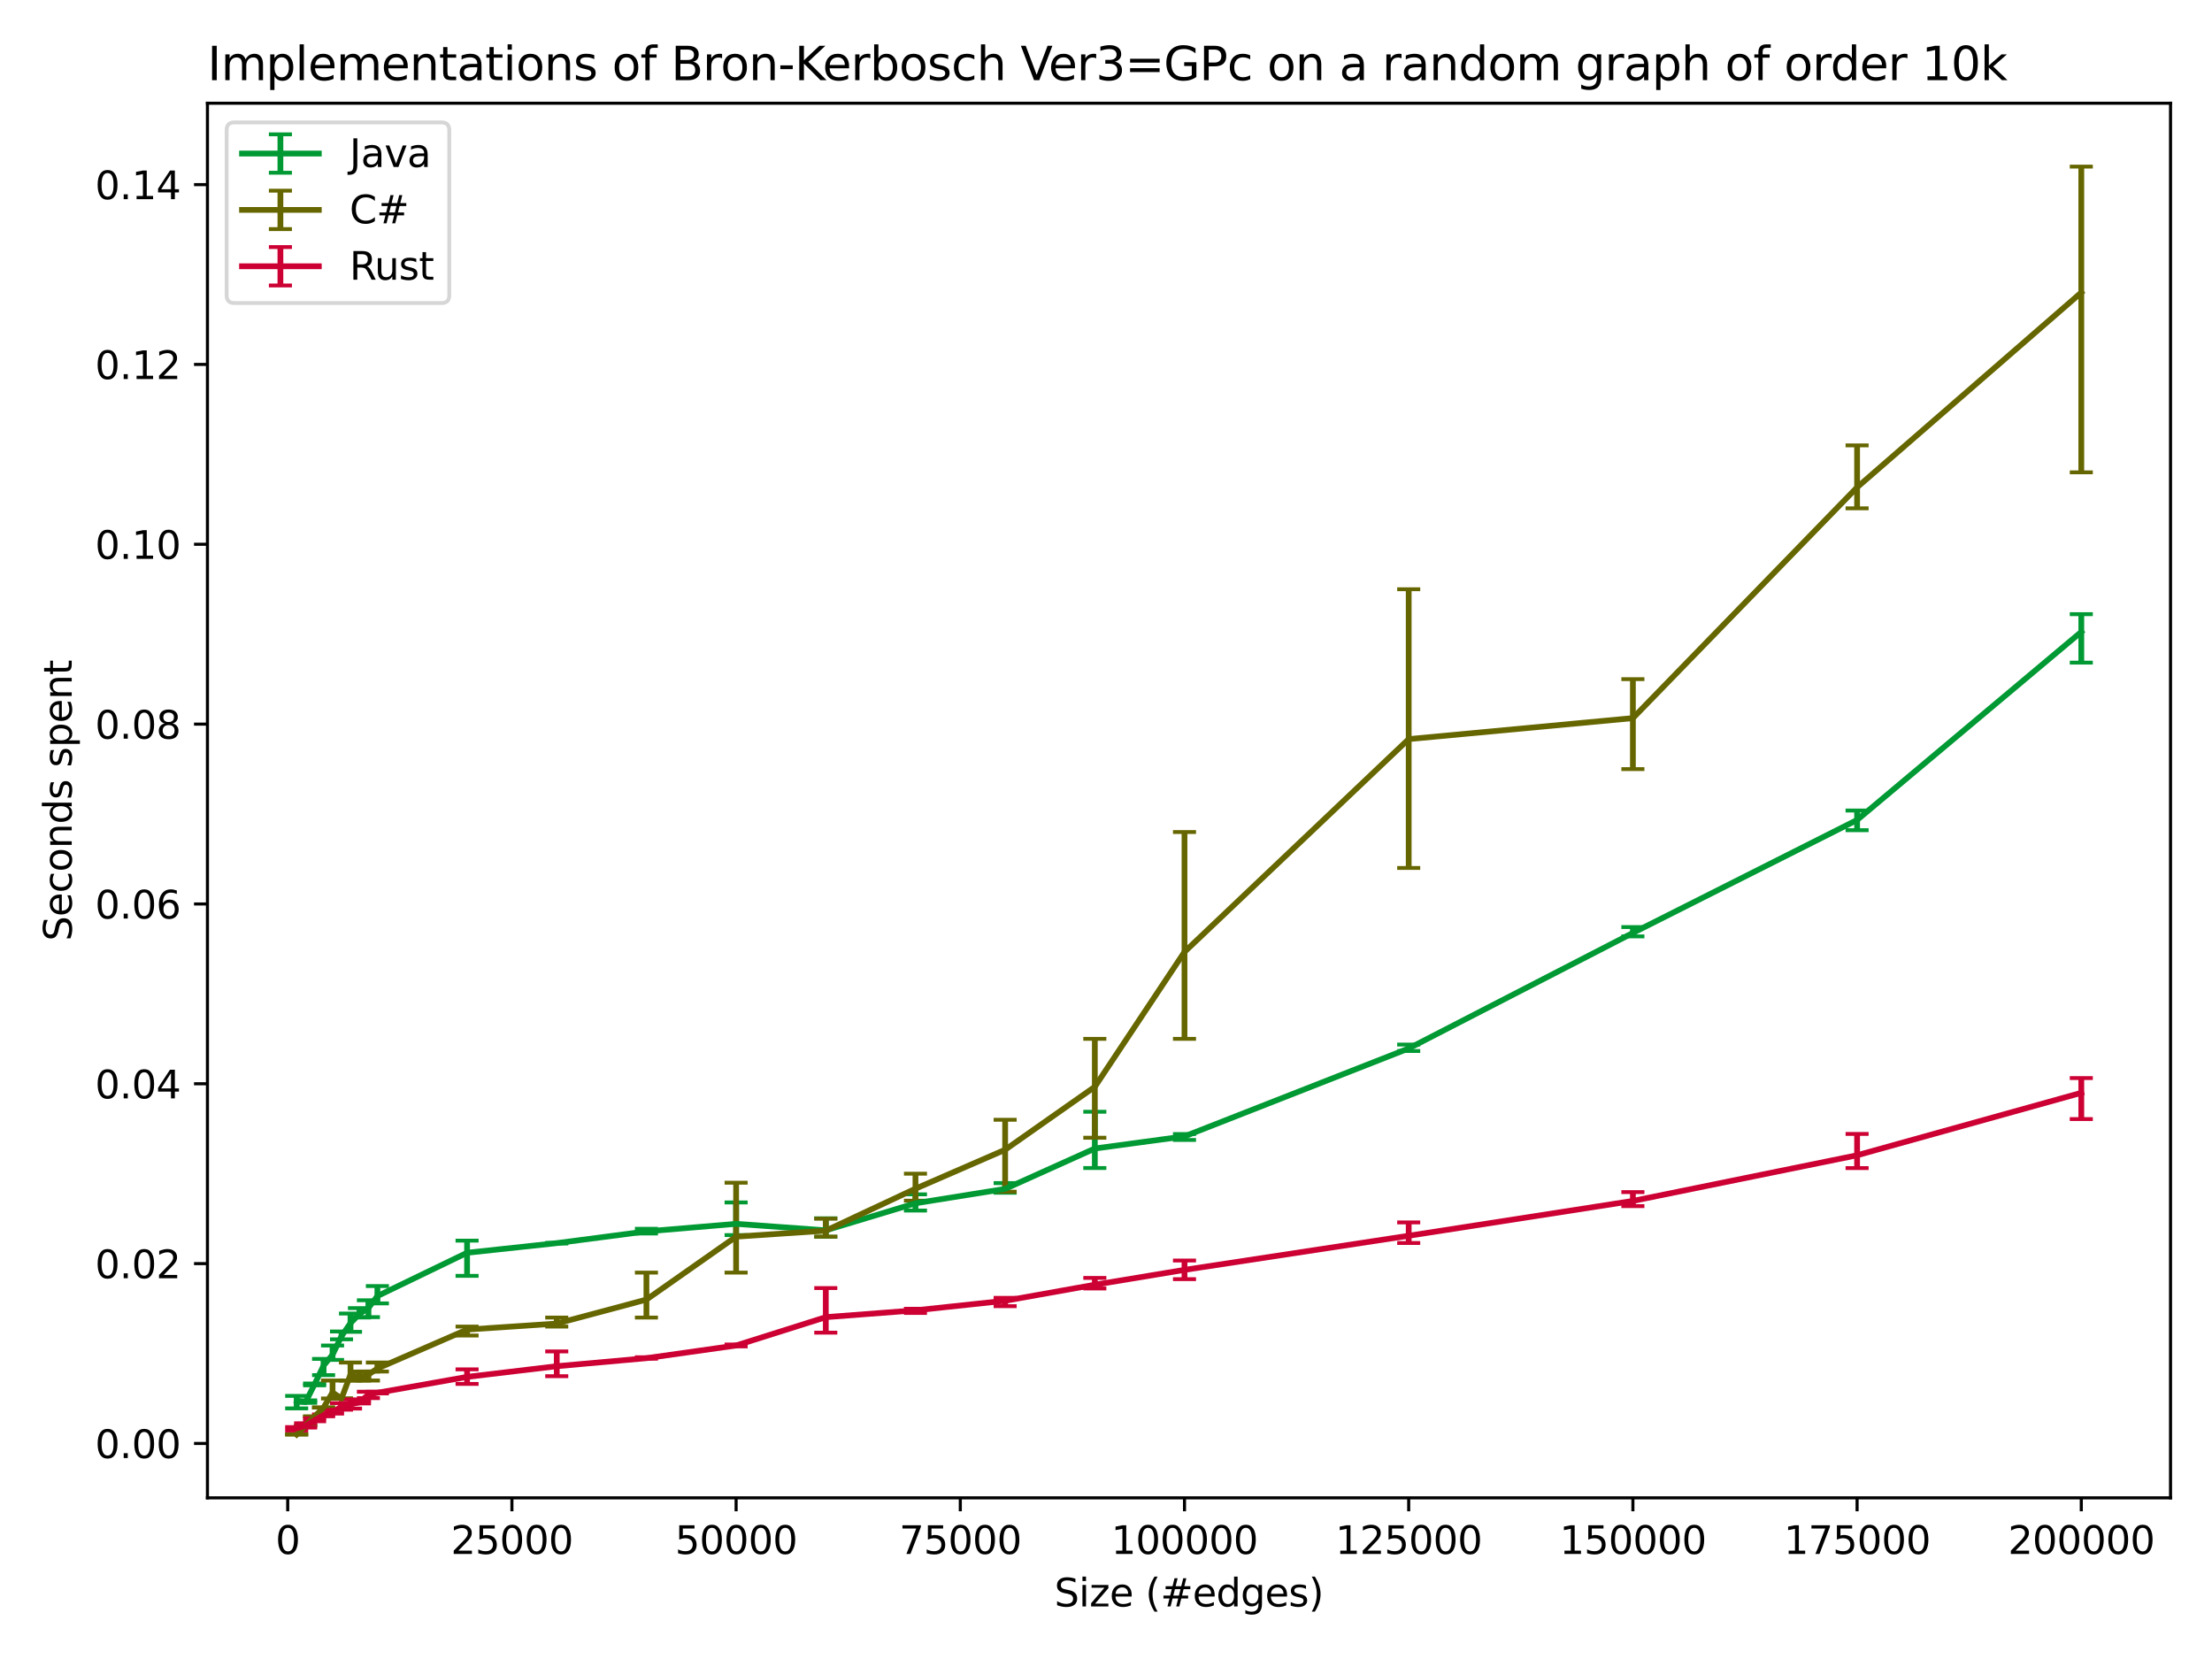 <?xml version="1.0" encoding="utf-8" standalone="no"?>
<!DOCTYPE svg PUBLIC "-//W3C//DTD SVG 1.1//EN"
  "http://www.w3.org/Graphics/SVG/1.1/DTD/svg11.dtd">
<svg xmlns:xlink="http://www.w3.org/1999/xlink" width="576pt" height="432pt" viewBox="0 0 576 432" xmlns="http://www.w3.org/2000/svg" version="1.1">
 <defs>
  <style type="text/css">*{stroke-linejoin: round; stroke-linecap: butt}</style>
 </defs>
 <g id="figure_1">
  <g id="patch_1">
   <path d="M 0 432 
L 576 432 
L 576 0 
L 0 0 
z
" style="fill: #ffffff"/>
  </g>
  <g id="axes_1">
   <g id="patch_2">
    <path d="M 54.02 390.04 
L 565.2 390.04 
L 565.2 26.88 
L 54.02 26.88 
z
" style="fill: #ffffff"/>
   </g>
   <g id="matplotlib.axis_1">
    <g id="xtick_1">
     <g id="line2d_1">
      <defs>
       <path id="m7b0cb8db85" d="M 0 0 
L 0 3.5 
" style="stroke: #000000; stroke-width: 0.8"/>
      </defs>
      <g>
       <use xlink:href="#m7b0cb8db85" x="74.92" y="390.04" style="stroke: #000000; stroke-width: 0.8"/>
      </g>
     </g>
     <g id="text_1">
      <!-- 0 -->
      <g transform="translate(71.739 404.638)scale(0.1 -0.1)">
       <defs>
        <path id="DejaVuSans-30" d="M 2034 4250 
Q 1547 4250 1301 3770 
Q 1056 3291 1056 2328 
Q 1056 1369 1301 889 
Q 1547 409 2034 409 
Q 2525 409 2770 889 
Q 3016 1369 3016 2328 
Q 3016 3291 2770 3770 
Q 2525 4250 2034 4250 
z
M 2034 4750 
Q 2819 4750 3233 4129 
Q 3647 3509 3647 2328 
Q 3647 1150 3233 529 
Q 2819 -91 2034 -91 
Q 1250 -91 836 529 
Q 422 1150 422 2328 
Q 422 3509 836 4129 
Q 1250 4750 2034 4750 
z
" transform="scale(0.016)"/>
       </defs>
       <use xlink:href="#DejaVuSans-30"/>
      </g>
     </g>
    </g>
    <g id="xtick_2">
     <g id="line2d_2">
      <g>
       <use xlink:href="#m7b0cb8db85" x="133.301" y="390.04" style="stroke: #000000; stroke-width: 0.8"/>
      </g>
     </g>
     <g id="text_2">
      <!-- 25000 -->
      <g transform="translate(117.395 404.638)scale(0.1 -0.1)">
       <defs>
        <path id="DejaVuSans-32" d="M 1228 531 
L 3431 531 
L 3431 0 
L 469 0 
L 469 531 
Q 828 903 1448 1529 
Q 2069 2156 2228 2338 
Q 2531 2678 2651 2914 
Q 2772 3150 2772 3378 
Q 2772 3750 2511 3984 
Q 2250 4219 1831 4219 
Q 1534 4219 1204 4116 
Q 875 4013 500 3803 
L 500 4441 
Q 881 4594 1212 4672 
Q 1544 4750 1819 4750 
Q 2544 4750 2975 4387 
Q 3406 4025 3406 3419 
Q 3406 3131 3298 2873 
Q 3191 2616 2906 2266 
Q 2828 2175 2409 1742 
Q 1991 1309 1228 531 
z
" transform="scale(0.016)"/>
        <path id="DejaVuSans-35" d="M 691 4666 
L 3169 4666 
L 3169 4134 
L 1269 4134 
L 1269 2991 
Q 1406 3038 1543 3061 
Q 1681 3084 1819 3084 
Q 2600 3084 3056 2656 
Q 3513 2228 3513 1497 
Q 3513 744 3044 326 
Q 2575 -91 1722 -91 
Q 1428 -91 1123 -41 
Q 819 9 494 109 
L 494 744 
Q 775 591 1075 516 
Q 1375 441 1709 441 
Q 2250 441 2565 725 
Q 2881 1009 2881 1497 
Q 2881 1984 2565 2268 
Q 2250 2553 1709 2553 
Q 1456 2553 1204 2497 
Q 953 2441 691 2322 
L 691 4666 
z
" transform="scale(0.016)"/>
       </defs>
       <use xlink:href="#DejaVuSans-32"/>
       <use xlink:href="#DejaVuSans-35" x="63.623"/>
       <use xlink:href="#DejaVuSans-30" x="127.246"/>
       <use xlink:href="#DejaVuSans-30" x="190.869"/>
       <use xlink:href="#DejaVuSans-30" x="254.492"/>
      </g>
     </g>
    </g>
    <g id="xtick_3">
     <g id="line2d_3">
      <g>
       <use xlink:href="#m7b0cb8db85" x="191.681" y="390.04" style="stroke: #000000; stroke-width: 0.8"/>
      </g>
     </g>
     <g id="text_3">
      <!-- 50000 -->
      <g transform="translate(175.775 404.638)scale(0.1 -0.1)">
       <use xlink:href="#DejaVuSans-35"/>
       <use xlink:href="#DejaVuSans-30" x="63.623"/>
       <use xlink:href="#DejaVuSans-30" x="127.246"/>
       <use xlink:href="#DejaVuSans-30" x="190.869"/>
       <use xlink:href="#DejaVuSans-30" x="254.492"/>
      </g>
     </g>
    </g>
    <g id="xtick_4">
     <g id="line2d_4">
      <g>
       <use xlink:href="#m7b0cb8db85" x="250.062" y="390.04" style="stroke: #000000; stroke-width: 0.8"/>
      </g>
     </g>
     <g id="text_4">
      <!-- 75000 -->
      <g transform="translate(234.156 404.638)scale(0.1 -0.1)">
       <defs>
        <path id="DejaVuSans-37" d="M 525 4666 
L 3525 4666 
L 3525 4397 
L 1831 0 
L 1172 0 
L 2766 4134 
L 525 4134 
L 525 4666 
z
" transform="scale(0.016)"/>
       </defs>
       <use xlink:href="#DejaVuSans-37"/>
       <use xlink:href="#DejaVuSans-35" x="63.623"/>
       <use xlink:href="#DejaVuSans-30" x="127.246"/>
       <use xlink:href="#DejaVuSans-30" x="190.869"/>
       <use xlink:href="#DejaVuSans-30" x="254.492"/>
      </g>
     </g>
    </g>
    <g id="xtick_5">
     <g id="line2d_5">
      <g>
       <use xlink:href="#m7b0cb8db85" x="308.442" y="390.04" style="stroke: #000000; stroke-width: 0.8"/>
      </g>
     </g>
     <g id="text_5">
      <!-- 100000 -->
      <g transform="translate(289.355 404.638)scale(0.1 -0.1)">
       <defs>
        <path id="DejaVuSans-31" d="M 794 531 
L 1825 531 
L 1825 4091 
L 703 3866 
L 703 4441 
L 1819 4666 
L 2450 4666 
L 2450 531 
L 3481 531 
L 3481 0 
L 794 0 
L 794 531 
z
" transform="scale(0.016)"/>
       </defs>
       <use xlink:href="#DejaVuSans-31"/>
       <use xlink:href="#DejaVuSans-30" x="63.623"/>
       <use xlink:href="#DejaVuSans-30" x="127.246"/>
       <use xlink:href="#DejaVuSans-30" x="190.869"/>
       <use xlink:href="#DejaVuSans-30" x="254.492"/>
       <use xlink:href="#DejaVuSans-30" x="318.115"/>
      </g>
     </g>
    </g>
    <g id="xtick_6">
     <g id="line2d_6">
      <g>
       <use xlink:href="#m7b0cb8db85" x="366.823" y="390.04" style="stroke: #000000; stroke-width: 0.8"/>
      </g>
     </g>
     <g id="text_6">
      <!-- 125000 -->
      <g transform="translate(347.735 404.638)scale(0.1 -0.1)">
       <use xlink:href="#DejaVuSans-31"/>
       <use xlink:href="#DejaVuSans-32" x="63.623"/>
       <use xlink:href="#DejaVuSans-35" x="127.246"/>
       <use xlink:href="#DejaVuSans-30" x="190.869"/>
       <use xlink:href="#DejaVuSans-30" x="254.492"/>
       <use xlink:href="#DejaVuSans-30" x="318.115"/>
      </g>
     </g>
    </g>
    <g id="xtick_7">
     <g id="line2d_7">
      <g>
       <use xlink:href="#m7b0cb8db85" x="425.203" y="390.04" style="stroke: #000000; stroke-width: 0.8"/>
      </g>
     </g>
     <g id="text_7">
      <!-- 150000 -->
      <g transform="translate(406.116 404.638)scale(0.1 -0.1)">
       <use xlink:href="#DejaVuSans-31"/>
       <use xlink:href="#DejaVuSans-35" x="63.623"/>
       <use xlink:href="#DejaVuSans-30" x="127.246"/>
       <use xlink:href="#DejaVuSans-30" x="190.869"/>
       <use xlink:href="#DejaVuSans-30" x="254.492"/>
       <use xlink:href="#DejaVuSans-30" x="318.115"/>
      </g>
     </g>
    </g>
    <g id="xtick_8">
     <g id="line2d_8">
      <g>
       <use xlink:href="#m7b0cb8db85" x="483.584" y="390.04" style="stroke: #000000; stroke-width: 0.8"/>
      </g>
     </g>
     <g id="text_8">
      <!-- 175000 -->
      <g transform="translate(464.497 404.638)scale(0.1 -0.1)">
       <use xlink:href="#DejaVuSans-31"/>
       <use xlink:href="#DejaVuSans-37" x="63.623"/>
       <use xlink:href="#DejaVuSans-35" x="127.246"/>
       <use xlink:href="#DejaVuSans-30" x="190.869"/>
       <use xlink:href="#DejaVuSans-30" x="254.492"/>
       <use xlink:href="#DejaVuSans-30" x="318.115"/>
      </g>
     </g>
    </g>
    <g id="xtick_9">
     <g id="line2d_9">
      <g>
       <use xlink:href="#m7b0cb8db85" x="541.965" y="390.04" style="stroke: #000000; stroke-width: 0.8"/>
      </g>
     </g>
     <g id="text_9">
      <!-- 200000 -->
      <g transform="translate(522.877 404.638)scale(0.1 -0.1)">
       <use xlink:href="#DejaVuSans-32"/>
       <use xlink:href="#DejaVuSans-30" x="63.623"/>
       <use xlink:href="#DejaVuSans-30" x="127.246"/>
       <use xlink:href="#DejaVuSans-30" x="190.869"/>
       <use xlink:href="#DejaVuSans-30" x="254.492"/>
       <use xlink:href="#DejaVuSans-30" x="318.115"/>
      </g>
     </g>
    </g>
    <g id="text_10">
     <!-- Size (#edges) -->
     <g transform="translate(274.559 418.317)scale(0.1 -0.1)">
      <defs>
       <path id="DejaVuSans-53" d="M 3425 4513 
L 3425 3897 
Q 3066 4069 2747 4153 
Q 2428 4238 2131 4238 
Q 1616 4238 1336 4038 
Q 1056 3838 1056 3469 
Q 1056 3159 1242 3001 
Q 1428 2844 1947 2747 
L 2328 2669 
Q 3034 2534 3370 2195 
Q 3706 1856 3706 1288 
Q 3706 609 3251 259 
Q 2797 -91 1919 -91 
Q 1588 -91 1214 -16 
Q 841 59 441 206 
L 441 856 
Q 825 641 1194 531 
Q 1563 422 1919 422 
Q 2459 422 2753 634 
Q 3047 847 3047 1241 
Q 3047 1584 2836 1778 
Q 2625 1972 2144 2069 
L 1759 2144 
Q 1053 2284 737 2584 
Q 422 2884 422 3419 
Q 422 4038 858 4394 
Q 1294 4750 2059 4750 
Q 2388 4750 2728 4690 
Q 3069 4631 3425 4513 
z
" transform="scale(0.016)"/>
       <path id="DejaVuSans-69" d="M 603 3500 
L 1178 3500 
L 1178 0 
L 603 0 
L 603 3500 
z
M 603 4863 
L 1178 4863 
L 1178 4134 
L 603 4134 
L 603 4863 
z
" transform="scale(0.016)"/>
       <path id="DejaVuSans-7a" d="M 353 3500 
L 3084 3500 
L 3084 2975 
L 922 459 
L 3084 459 
L 3084 0 
L 275 0 
L 275 525 
L 2438 3041 
L 353 3041 
L 353 3500 
z
" transform="scale(0.016)"/>
       <path id="DejaVuSans-65" d="M 3597 1894 
L 3597 1613 
L 953 1613 
Q 991 1019 1311 708 
Q 1631 397 2203 397 
Q 2534 397 2845 478 
Q 3156 559 3463 722 
L 3463 178 
Q 3153 47 2828 -22 
Q 2503 -91 2169 -91 
Q 1331 -91 842 396 
Q 353 884 353 1716 
Q 353 2575 817 3079 
Q 1281 3584 2069 3584 
Q 2775 3584 3186 3129 
Q 3597 2675 3597 1894 
z
M 3022 2063 
Q 3016 2534 2758 2815 
Q 2500 3097 2075 3097 
Q 1594 3097 1305 2825 
Q 1016 2553 972 2059 
L 3022 2063 
z
" transform="scale(0.016)"/>
       <path id="DejaVuSans-20" transform="scale(0.016)"/>
       <path id="DejaVuSans-28" d="M 1984 4856 
Q 1566 4138 1362 3434 
Q 1159 2731 1159 2009 
Q 1159 1288 1364 580 
Q 1569 -128 1984 -844 
L 1484 -844 
Q 1016 -109 783 600 
Q 550 1309 550 2009 
Q 550 2706 781 3412 
Q 1013 4119 1484 4856 
L 1984 4856 
z
" transform="scale(0.016)"/>
       <path id="DejaVuSans-23" d="M 3272 2816 
L 2363 2816 
L 2100 1772 
L 3016 1772 
L 3272 2816 
z
M 2803 4594 
L 2478 3297 
L 3391 3297 
L 3719 4594 
L 4219 4594 
L 3897 3297 
L 4872 3297 
L 4872 2816 
L 3775 2816 
L 3519 1772 
L 4513 1772 
L 4513 1294 
L 3397 1294 
L 3072 0 
L 2572 0 
L 2894 1294 
L 1978 1294 
L 1656 0 
L 1153 0 
L 1478 1294 
L 494 1294 
L 494 1772 
L 1594 1772 
L 1856 2816 
L 850 2816 
L 850 3297 
L 1978 3297 
L 2297 4594 
L 2803 4594 
z
" transform="scale(0.016)"/>
       <path id="DejaVuSans-64" d="M 2906 2969 
L 2906 4863 
L 3481 4863 
L 3481 0 
L 2906 0 
L 2906 525 
Q 2725 213 2448 61 
Q 2172 -91 1784 -91 
Q 1150 -91 751 415 
Q 353 922 353 1747 
Q 353 2572 751 3078 
Q 1150 3584 1784 3584 
Q 2172 3584 2448 3432 
Q 2725 3281 2906 2969 
z
M 947 1747 
Q 947 1113 1208 752 
Q 1469 391 1925 391 
Q 2381 391 2643 752 
Q 2906 1113 2906 1747 
Q 2906 2381 2643 2742 
Q 2381 3103 1925 3103 
Q 1469 3103 1208 2742 
Q 947 2381 947 1747 
z
" transform="scale(0.016)"/>
       <path id="DejaVuSans-67" d="M 2906 1791 
Q 2906 2416 2648 2759 
Q 2391 3103 1925 3103 
Q 1463 3103 1205 2759 
Q 947 2416 947 1791 
Q 947 1169 1205 825 
Q 1463 481 1925 481 
Q 2391 481 2648 825 
Q 2906 1169 2906 1791 
z
M 3481 434 
Q 3481 -459 3084 -895 
Q 2688 -1331 1869 -1331 
Q 1566 -1331 1297 -1286 
Q 1028 -1241 775 -1147 
L 775 -588 
Q 1028 -725 1275 -790 
Q 1522 -856 1778 -856 
Q 2344 -856 2625 -561 
Q 2906 -266 2906 331 
L 2906 616 
Q 2728 306 2450 153 
Q 2172 0 1784 0 
Q 1141 0 747 490 
Q 353 981 353 1791 
Q 353 2603 747 3093 
Q 1141 3584 1784 3584 
Q 2172 3584 2450 3431 
Q 2728 3278 2906 2969 
L 2906 3500 
L 3481 3500 
L 3481 434 
z
" transform="scale(0.016)"/>
       <path id="DejaVuSans-73" d="M 2834 3397 
L 2834 2853 
Q 2591 2978 2328 3040 
Q 2066 3103 1784 3103 
Q 1356 3103 1142 2972 
Q 928 2841 928 2578 
Q 928 2378 1081 2264 
Q 1234 2150 1697 2047 
L 1894 2003 
Q 2506 1872 2764 1633 
Q 3022 1394 3022 966 
Q 3022 478 2636 193 
Q 2250 -91 1575 -91 
Q 1294 -91 989 -36 
Q 684 19 347 128 
L 347 722 
Q 666 556 975 473 
Q 1284 391 1588 391 
Q 1994 391 2212 530 
Q 2431 669 2431 922 
Q 2431 1156 2273 1281 
Q 2116 1406 1581 1522 
L 1381 1569 
Q 847 1681 609 1914 
Q 372 2147 372 2553 
Q 372 3047 722 3315 
Q 1072 3584 1716 3584 
Q 2034 3584 2315 3537 
Q 2597 3491 2834 3397 
z
" transform="scale(0.016)"/>
       <path id="DejaVuSans-29" d="M 513 4856 
L 1013 4856 
Q 1481 4119 1714 3412 
Q 1947 2706 1947 2009 
Q 1947 1309 1714 600 
Q 1481 -109 1013 -844 
L 513 -844 
Q 928 -128 1133 580 
Q 1338 1288 1338 2009 
Q 1338 2731 1133 3434 
Q 928 4138 513 4856 
z
" transform="scale(0.016)"/>
      </defs>
      <use xlink:href="#DejaVuSans-53"/>
      <use xlink:href="#DejaVuSans-69" x="63.477"/>
      <use xlink:href="#DejaVuSans-7a" x="91.26"/>
      <use xlink:href="#DejaVuSans-65" x="143.75"/>
      <use xlink:href="#DejaVuSans-20" x="205.273"/>
      <use xlink:href="#DejaVuSans-28" x="237.061"/>
      <use xlink:href="#DejaVuSans-23" x="276.074"/>
      <use xlink:href="#DejaVuSans-65" x="359.863"/>
      <use xlink:href="#DejaVuSans-64" x="421.387"/>
      <use xlink:href="#DejaVuSans-67" x="484.863"/>
      <use xlink:href="#DejaVuSans-65" x="548.34"/>
      <use xlink:href="#DejaVuSans-73" x="609.863"/>
      <use xlink:href="#DejaVuSans-29" x="661.963"/>
     </g>
    </g>
   </g>
   <g id="matplotlib.axis_2">
    <g id="ytick_1">
     <g id="line2d_10">
      <defs>
       <path id="m77d6f5bb89" d="M 0 0 
L -3.5 0 
" style="stroke: #000000; stroke-width: 0.8"/>
      </defs>
      <g>
       <use xlink:href="#m77d6f5bb89" x="54.02" y="375.874" style="stroke: #000000; stroke-width: 0.8"/>
      </g>
     </g>
     <g id="text_11">
      <!-- 0.00 -->
      <g transform="translate(24.754 379.673)scale(0.1 -0.1)">
       <defs>
        <path id="DejaVuSans-2e" d="M 684 794 
L 1344 794 
L 1344 0 
L 684 0 
L 684 794 
z
" transform="scale(0.016)"/>
       </defs>
       <use xlink:href="#DejaVuSans-30"/>
       <use xlink:href="#DejaVuSans-2e" x="63.623"/>
       <use xlink:href="#DejaVuSans-30" x="95.41"/>
       <use xlink:href="#DejaVuSans-30" x="159.033"/>
      </g>
     </g>
    </g>
    <g id="ytick_2">
     <g id="line2d_11">
      <g>
       <use xlink:href="#m77d6f5bb89" x="54.02" y="329.045" style="stroke: #000000; stroke-width: 0.8"/>
      </g>
     </g>
     <g id="text_12">
      <!-- 0.02 -->
      <g transform="translate(24.754 332.844)scale(0.1 -0.1)">
       <use xlink:href="#DejaVuSans-30"/>
       <use xlink:href="#DejaVuSans-2e" x="63.623"/>
       <use xlink:href="#DejaVuSans-30" x="95.41"/>
       <use xlink:href="#DejaVuSans-32" x="159.033"/>
      </g>
     </g>
    </g>
    <g id="ytick_3">
     <g id="line2d_12">
      <g>
       <use xlink:href="#m77d6f5bb89" x="54.02" y="282.216" style="stroke: #000000; stroke-width: 0.8"/>
      </g>
     </g>
     <g id="text_13">
      <!-- 0.04 -->
      <g transform="translate(24.754 286.015)scale(0.1 -0.1)">
       <defs>
        <path id="DejaVuSans-34" d="M 2419 4116 
L 825 1625 
L 2419 1625 
L 2419 4116 
z
M 2253 4666 
L 3047 4666 
L 3047 1625 
L 3713 1625 
L 3713 1100 
L 3047 1100 
L 3047 0 
L 2419 0 
L 2419 1100 
L 313 1100 
L 313 1709 
L 2253 4666 
z
" transform="scale(0.016)"/>
       </defs>
       <use xlink:href="#DejaVuSans-30"/>
       <use xlink:href="#DejaVuSans-2e" x="63.623"/>
       <use xlink:href="#DejaVuSans-30" x="95.41"/>
       <use xlink:href="#DejaVuSans-34" x="159.033"/>
      </g>
     </g>
    </g>
    <g id="ytick_4">
     <g id="line2d_13">
      <g>
       <use xlink:href="#m77d6f5bb89" x="54.02" y="235.387" style="stroke: #000000; stroke-width: 0.8"/>
      </g>
     </g>
     <g id="text_14">
      <!-- 0.06 -->
      <g transform="translate(24.754 239.186)scale(0.1 -0.1)">
       <defs>
        <path id="DejaVuSans-36" d="M 2113 2584 
Q 1688 2584 1439 2293 
Q 1191 2003 1191 1497 
Q 1191 994 1439 701 
Q 1688 409 2113 409 
Q 2538 409 2786 701 
Q 3034 994 3034 1497 
Q 3034 2003 2786 2293 
Q 2538 2584 2113 2584 
z
M 3366 4563 
L 3366 3988 
Q 3128 4100 2886 4159 
Q 2644 4219 2406 4219 
Q 1781 4219 1451 3797 
Q 1122 3375 1075 2522 
Q 1259 2794 1537 2939 
Q 1816 3084 2150 3084 
Q 2853 3084 3261 2657 
Q 3669 2231 3669 1497 
Q 3669 778 3244 343 
Q 2819 -91 2113 -91 
Q 1303 -91 875 529 
Q 447 1150 447 2328 
Q 447 3434 972 4092 
Q 1497 4750 2381 4750 
Q 2619 4750 2861 4703 
Q 3103 4656 3366 4563 
z
" transform="scale(0.016)"/>
       </defs>
       <use xlink:href="#DejaVuSans-30"/>
       <use xlink:href="#DejaVuSans-2e" x="63.623"/>
       <use xlink:href="#DejaVuSans-30" x="95.41"/>
       <use xlink:href="#DejaVuSans-36" x="159.033"/>
      </g>
     </g>
    </g>
    <g id="ytick_5">
     <g id="line2d_14">
      <g>
       <use xlink:href="#m77d6f5bb89" x="54.02" y="188.558" style="stroke: #000000; stroke-width: 0.8"/>
      </g>
     </g>
     <g id="text_15">
      <!-- 0.08 -->
      <g transform="translate(24.754 192.357)scale(0.1 -0.1)">
       <defs>
        <path id="DejaVuSans-38" d="M 2034 2216 
Q 1584 2216 1326 1975 
Q 1069 1734 1069 1313 
Q 1069 891 1326 650 
Q 1584 409 2034 409 
Q 2484 409 2743 651 
Q 3003 894 3003 1313 
Q 3003 1734 2745 1975 
Q 2488 2216 2034 2216 
z
M 1403 2484 
Q 997 2584 770 2862 
Q 544 3141 544 3541 
Q 544 4100 942 4425 
Q 1341 4750 2034 4750 
Q 2731 4750 3128 4425 
Q 3525 4100 3525 3541 
Q 3525 3141 3298 2862 
Q 3072 2584 2669 2484 
Q 3125 2378 3379 2068 
Q 3634 1759 3634 1313 
Q 3634 634 3220 271 
Q 2806 -91 2034 -91 
Q 1263 -91 848 271 
Q 434 634 434 1313 
Q 434 1759 690 2068 
Q 947 2378 1403 2484 
z
M 1172 3481 
Q 1172 3119 1398 2916 
Q 1625 2713 2034 2713 
Q 2441 2713 2670 2916 
Q 2900 3119 2900 3481 
Q 2900 3844 2670 4047 
Q 2441 4250 2034 4250 
Q 1625 4250 1398 4047 
Q 1172 3844 1172 3481 
z
" transform="scale(0.016)"/>
       </defs>
       <use xlink:href="#DejaVuSans-30"/>
       <use xlink:href="#DejaVuSans-2e" x="63.623"/>
       <use xlink:href="#DejaVuSans-30" x="95.41"/>
       <use xlink:href="#DejaVuSans-38" x="159.033"/>
      </g>
     </g>
    </g>
    <g id="ytick_6">
     <g id="line2d_15">
      <g>
       <use xlink:href="#m77d6f5bb89" x="54.02" y="141.728" style="stroke: #000000; stroke-width: 0.8"/>
      </g>
     </g>
     <g id="text_16">
      <!-- 0.10 -->
      <g transform="translate(24.754 145.528)scale(0.1 -0.1)">
       <use xlink:href="#DejaVuSans-30"/>
       <use xlink:href="#DejaVuSans-2e" x="63.623"/>
       <use xlink:href="#DejaVuSans-31" x="95.41"/>
       <use xlink:href="#DejaVuSans-30" x="159.033"/>
      </g>
     </g>
    </g>
    <g id="ytick_7">
     <g id="line2d_16">
      <g>
       <use xlink:href="#m77d6f5bb89" x="54.02" y="94.899" style="stroke: #000000; stroke-width: 0.8"/>
      </g>
     </g>
     <g id="text_17">
      <!-- 0.12 -->
      <g transform="translate(24.754 98.699)scale(0.1 -0.1)">
       <use xlink:href="#DejaVuSans-30"/>
       <use xlink:href="#DejaVuSans-2e" x="63.623"/>
       <use xlink:href="#DejaVuSans-31" x="95.41"/>
       <use xlink:href="#DejaVuSans-32" x="159.033"/>
      </g>
     </g>
    </g>
    <g id="ytick_8">
     <g id="line2d_17">
      <g>
       <use xlink:href="#m77d6f5bb89" x="54.02" y="48.07" style="stroke: #000000; stroke-width: 0.8"/>
      </g>
     </g>
     <g id="text_18">
      <!-- 0.14 -->
      <g transform="translate(24.754 51.869)scale(0.1 -0.1)">
       <use xlink:href="#DejaVuSans-30"/>
       <use xlink:href="#DejaVuSans-2e" x="63.623"/>
       <use xlink:href="#DejaVuSans-31" x="95.41"/>
       <use xlink:href="#DejaVuSans-34" x="159.033"/>
      </g>
     </g>
    </g>
    <g id="text_19">
     <!-- Seconds spent -->
     <g transform="translate(18.675 245.04)rotate(-90)scale(0.1 -0.1)">
      <defs>
       <path id="DejaVuSans-63" d="M 3122 3366 
L 3122 2828 
Q 2878 2963 2633 3030 
Q 2388 3097 2138 3097 
Q 1578 3097 1268 2742 
Q 959 2388 959 1747 
Q 959 1106 1268 751 
Q 1578 397 2138 397 
Q 2388 397 2633 464 
Q 2878 531 3122 666 
L 3122 134 
Q 2881 22 2623 -34 
Q 2366 -91 2075 -91 
Q 1284 -91 818 406 
Q 353 903 353 1747 
Q 353 2603 823 3093 
Q 1294 3584 2113 3584 
Q 2378 3584 2631 3529 
Q 2884 3475 3122 3366 
z
" transform="scale(0.016)"/>
       <path id="DejaVuSans-6f" d="M 1959 3097 
Q 1497 3097 1228 2736 
Q 959 2375 959 1747 
Q 959 1119 1226 758 
Q 1494 397 1959 397 
Q 2419 397 2687 759 
Q 2956 1122 2956 1747 
Q 2956 2369 2687 2733 
Q 2419 3097 1959 3097 
z
M 1959 3584 
Q 2709 3584 3137 3096 
Q 3566 2609 3566 1747 
Q 3566 888 3137 398 
Q 2709 -91 1959 -91 
Q 1206 -91 779 398 
Q 353 888 353 1747 
Q 353 2609 779 3096 
Q 1206 3584 1959 3584 
z
" transform="scale(0.016)"/>
       <path id="DejaVuSans-6e" d="M 3513 2113 
L 3513 0 
L 2938 0 
L 2938 2094 
Q 2938 2591 2744 2837 
Q 2550 3084 2163 3084 
Q 1697 3084 1428 2787 
Q 1159 2491 1159 1978 
L 1159 0 
L 581 0 
L 581 3500 
L 1159 3500 
L 1159 2956 
Q 1366 3272 1645 3428 
Q 1925 3584 2291 3584 
Q 2894 3584 3203 3211 
Q 3513 2838 3513 2113 
z
" transform="scale(0.016)"/>
       <path id="DejaVuSans-70" d="M 1159 525 
L 1159 -1331 
L 581 -1331 
L 581 3500 
L 1159 3500 
L 1159 2969 
Q 1341 3281 1617 3432 
Q 1894 3584 2278 3584 
Q 2916 3584 3314 3078 
Q 3713 2572 3713 1747 
Q 3713 922 3314 415 
Q 2916 -91 2278 -91 
Q 1894 -91 1617 61 
Q 1341 213 1159 525 
z
M 3116 1747 
Q 3116 2381 2855 2742 
Q 2594 3103 2138 3103 
Q 1681 3103 1420 2742 
Q 1159 2381 1159 1747 
Q 1159 1113 1420 752 
Q 1681 391 2138 391 
Q 2594 391 2855 752 
Q 3116 1113 3116 1747 
z
" transform="scale(0.016)"/>
       <path id="DejaVuSans-74" d="M 1172 4494 
L 1172 3500 
L 2356 3500 
L 2356 3053 
L 1172 3053 
L 1172 1153 
Q 1172 725 1289 603 
Q 1406 481 1766 481 
L 2356 481 
L 2356 0 
L 1766 0 
Q 1100 0 847 248 
Q 594 497 594 1153 
L 594 3053 
L 172 3053 
L 172 3500 
L 594 3500 
L 594 4494 
L 1172 4494 
z
" transform="scale(0.016)"/>
      </defs>
      <use xlink:href="#DejaVuSans-53"/>
      <use xlink:href="#DejaVuSans-65" x="63.477"/>
      <use xlink:href="#DejaVuSans-63" x="125"/>
      <use xlink:href="#DejaVuSans-6f" x="179.98"/>
      <use xlink:href="#DejaVuSans-6e" x="241.162"/>
      <use xlink:href="#DejaVuSans-64" x="304.541"/>
      <use xlink:href="#DejaVuSans-73" x="368.018"/>
      <use xlink:href="#DejaVuSans-20" x="420.117"/>
      <use xlink:href="#DejaVuSans-73" x="451.904"/>
      <use xlink:href="#DejaVuSans-70" x="504.004"/>
      <use xlink:href="#DejaVuSans-65" x="567.48"/>
      <use xlink:href="#DejaVuSans-6e" x="629.004"/>
      <use xlink:href="#DejaVuSans-74" x="692.383"/>
     </g>
    </g>
   </g>
   <g id="LineCollection_1">
    <path d="M 77.255 366.743 
L 77.255 363.483 
" clip-path="url(#p71a6d53c14)" style="fill: none; stroke: #009933; stroke-width: 1.5"/>
    <path d="M 79.591 365.305 
L 79.591 364.656 
" clip-path="url(#p71a6d53c14)" style="fill: none; stroke: #009933; stroke-width: 1.5"/>
    <path d="M 81.926 360.739 
L 81.926 360.257 
" clip-path="url(#p71a6d53c14)" style="fill: none; stroke: #009933; stroke-width: 1.5"/>
    <path d="M 84.261 358.081 
L 84.261 353.857 
" clip-path="url(#p71a6d53c14)" style="fill: none; stroke: #009933; stroke-width: 1.5"/>
    <path d="M 86.596 354.12 
L 86.596 350.366 
" clip-path="url(#p71a6d53c14)" style="fill: none; stroke: #009933; stroke-width: 1.5"/>
    <path d="M 88.932 348.755 
L 88.932 346.714 
" clip-path="url(#p71a6d53c14)" style="fill: none; stroke: #009933; stroke-width: 1.5"/>
    <path d="M 91.267 346.8 
L 91.267 342.045 
" clip-path="url(#p71a6d53c14)" style="fill: none; stroke: #009933; stroke-width: 1.5"/>
    <path d="M 93.602 343.066 
L 93.602 340.635 
" clip-path="url(#p71a6d53c14)" style="fill: none; stroke: #009933; stroke-width: 1.5"/>
    <path d="M 95.937 342.977 
L 95.937 338.591 
" clip-path="url(#p71a6d53c14)" style="fill: none; stroke: #009933; stroke-width: 1.5"/>
    <path d="M 98.272 339.401 
L 98.272 334.889 
" clip-path="url(#p71a6d53c14)" style="fill: none; stroke: #009933; stroke-width: 1.5"/>
    <path d="M 121.625 332.227 
L 121.625 323.056 
" clip-path="url(#p71a6d53c14)" style="fill: none; stroke: #009933; stroke-width: 1.5"/>
    <path d="M 144.977 323.805 
L 144.977 323.636 
" clip-path="url(#p71a6d53c14)" style="fill: none; stroke: #009933; stroke-width: 1.5"/>
    <path d="M 168.329 321.194 
L 168.329 319.977 
" clip-path="url(#p71a6d53c14)" style="fill: none; stroke: #009933; stroke-width: 1.5"/>
    <path d="M 191.681 321.62 
L 191.681 313.114 
" clip-path="url(#p71a6d53c14)" style="fill: none; stroke: #009933; stroke-width: 1.5"/>
    <path d="M 215.034 322.063 
L 215.034 317.246 
" clip-path="url(#p71a6d53c14)" style="fill: none; stroke: #009933; stroke-width: 1.5"/>
    <path d="M 238.386 315.226 
L 238.386 311.004 
" clip-path="url(#p71a6d53c14)" style="fill: none; stroke: #009933; stroke-width: 1.5"/>
    <path d="M 261.738 310.592 
L 261.738 308.075 
" clip-path="url(#p71a6d53c14)" style="fill: none; stroke: #009933; stroke-width: 1.5"/>
    <path d="M 285.09 304.153 
L 285.09 289.498 
" clip-path="url(#p71a6d53c14)" style="fill: none; stroke: #009933; stroke-width: 1.5"/>
    <path d="M 308.442 296.845 
L 308.442 295.3 
" clip-path="url(#p71a6d53c14)" style="fill: none; stroke: #009933; stroke-width: 1.5"/>
    <path d="M 366.823 273.674 
L 366.823 272.005 
" clip-path="url(#p71a6d53c14)" style="fill: none; stroke: #009933; stroke-width: 1.5"/>
    <path d="M 425.203 243.835 
L 425.203 241.4 
" clip-path="url(#p71a6d53c14)" style="fill: none; stroke: #009933; stroke-width: 1.5"/>
    <path d="M 483.584 216.177 
L 483.584 211.061 
" clip-path="url(#p71a6d53c14)" style="fill: none; stroke: #009933; stroke-width: 1.5"/>
    <path d="M 541.965 172.551 
L 541.965 159.929 
" clip-path="url(#p71a6d53c14)" style="fill: none; stroke: #009933; stroke-width: 1.5"/>
   </g>
   <g id="line2d_18">
    <defs>
     <path id="m1a07ce7ee8" d="M 3 0 
L -3 -0 
" style="stroke: #009933"/>
    </defs>
    <g clip-path="url(#p71a6d53c14)">
     <use xlink:href="#m1a07ce7ee8" x="77.255" y="366.743" style="fill: #009933; stroke: #009933"/>
     <use xlink:href="#m1a07ce7ee8" x="79.591" y="365.305" style="fill: #009933; stroke: #009933"/>
     <use xlink:href="#m1a07ce7ee8" x="81.926" y="360.739" style="fill: #009933; stroke: #009933"/>
     <use xlink:href="#m1a07ce7ee8" x="84.261" y="358.081" style="fill: #009933; stroke: #009933"/>
     <use xlink:href="#m1a07ce7ee8" x="86.596" y="354.12" style="fill: #009933; stroke: #009933"/>
     <use xlink:href="#m1a07ce7ee8" x="88.932" y="348.755" style="fill: #009933; stroke: #009933"/>
     <use xlink:href="#m1a07ce7ee8" x="91.267" y="346.8" style="fill: #009933; stroke: #009933"/>
     <use xlink:href="#m1a07ce7ee8" x="93.602" y="343.066" style="fill: #009933; stroke: #009933"/>
     <use xlink:href="#m1a07ce7ee8" x="95.937" y="342.977" style="fill: #009933; stroke: #009933"/>
     <use xlink:href="#m1a07ce7ee8" x="98.272" y="339.401" style="fill: #009933; stroke: #009933"/>
     <use xlink:href="#m1a07ce7ee8" x="121.625" y="332.227" style="fill: #009933; stroke: #009933"/>
     <use xlink:href="#m1a07ce7ee8" x="144.977" y="323.805" style="fill: #009933; stroke: #009933"/>
     <use xlink:href="#m1a07ce7ee8" x="168.329" y="321.194" style="fill: #009933; stroke: #009933"/>
     <use xlink:href="#m1a07ce7ee8" x="191.681" y="321.62" style="fill: #009933; stroke: #009933"/>
     <use xlink:href="#m1a07ce7ee8" x="215.034" y="322.063" style="fill: #009933; stroke: #009933"/>
     <use xlink:href="#m1a07ce7ee8" x="238.386" y="315.226" style="fill: #009933; stroke: #009933"/>
     <use xlink:href="#m1a07ce7ee8" x="261.738" y="310.592" style="fill: #009933; stroke: #009933"/>
     <use xlink:href="#m1a07ce7ee8" x="285.09" y="304.153" style="fill: #009933; stroke: #009933"/>
     <use xlink:href="#m1a07ce7ee8" x="308.442" y="296.845" style="fill: #009933; stroke: #009933"/>
     <use xlink:href="#m1a07ce7ee8" x="366.823" y="273.674" style="fill: #009933; stroke: #009933"/>
     <use xlink:href="#m1a07ce7ee8" x="425.203" y="243.835" style="fill: #009933; stroke: #009933"/>
     <use xlink:href="#m1a07ce7ee8" x="483.584" y="216.177" style="fill: #009933; stroke: #009933"/>
     <use xlink:href="#m1a07ce7ee8" x="541.965" y="172.551" style="fill: #009933; stroke: #009933"/>
    </g>
   </g>
   <g id="line2d_19">
    <g clip-path="url(#p71a6d53c14)">
     <use xlink:href="#m1a07ce7ee8" x="77.255" y="363.483" style="fill: #009933; stroke: #009933"/>
     <use xlink:href="#m1a07ce7ee8" x="79.591" y="364.656" style="fill: #009933; stroke: #009933"/>
     <use xlink:href="#m1a07ce7ee8" x="81.926" y="360.257" style="fill: #009933; stroke: #009933"/>
     <use xlink:href="#m1a07ce7ee8" x="84.261" y="353.857" style="fill: #009933; stroke: #009933"/>
     <use xlink:href="#m1a07ce7ee8" x="86.596" y="350.366" style="fill: #009933; stroke: #009933"/>
     <use xlink:href="#m1a07ce7ee8" x="88.932" y="346.714" style="fill: #009933; stroke: #009933"/>
     <use xlink:href="#m1a07ce7ee8" x="91.267" y="342.045" style="fill: #009933; stroke: #009933"/>
     <use xlink:href="#m1a07ce7ee8" x="93.602" y="340.635" style="fill: #009933; stroke: #009933"/>
     <use xlink:href="#m1a07ce7ee8" x="95.937" y="338.591" style="fill: #009933; stroke: #009933"/>
     <use xlink:href="#m1a07ce7ee8" x="98.272" y="334.889" style="fill: #009933; stroke: #009933"/>
     <use xlink:href="#m1a07ce7ee8" x="121.625" y="323.056" style="fill: #009933; stroke: #009933"/>
     <use xlink:href="#m1a07ce7ee8" x="144.977" y="323.636" style="fill: #009933; stroke: #009933"/>
     <use xlink:href="#m1a07ce7ee8" x="168.329" y="319.977" style="fill: #009933; stroke: #009933"/>
     <use xlink:href="#m1a07ce7ee8" x="191.681" y="313.114" style="fill: #009933; stroke: #009933"/>
     <use xlink:href="#m1a07ce7ee8" x="215.034" y="317.246" style="fill: #009933; stroke: #009933"/>
     <use xlink:href="#m1a07ce7ee8" x="238.386" y="311.004" style="fill: #009933; stroke: #009933"/>
     <use xlink:href="#m1a07ce7ee8" x="261.738" y="308.075" style="fill: #009933; stroke: #009933"/>
     <use xlink:href="#m1a07ce7ee8" x="285.09" y="289.498" style="fill: #009933; stroke: #009933"/>
     <use xlink:href="#m1a07ce7ee8" x="308.442" y="295.3" style="fill: #009933; stroke: #009933"/>
     <use xlink:href="#m1a07ce7ee8" x="366.823" y="272.005" style="fill: #009933; stroke: #009933"/>
     <use xlink:href="#m1a07ce7ee8" x="425.203" y="241.4" style="fill: #009933; stroke: #009933"/>
     <use xlink:href="#m1a07ce7ee8" x="483.584" y="211.061" style="fill: #009933; stroke: #009933"/>
     <use xlink:href="#m1a07ce7ee8" x="541.965" y="159.929" style="fill: #009933; stroke: #009933"/>
    </g>
   </g>
   <g id="LineCollection_2">
    <path d="M 77.255 373.533 
L 77.255 373.533 
" clip-path="url(#p71a6d53c14)" style="fill: none; stroke: #666600; stroke-width: 1.5"/>
    <path d="M 79.591 371.191 
L 79.591 371.191 
" clip-path="url(#p71a6d53c14)" style="fill: none; stroke: #666600; stroke-width: 1.5"/>
    <path d="M 81.926 368.85 
L 81.926 368.85 
" clip-path="url(#p71a6d53c14)" style="fill: none; stroke: #666600; stroke-width: 1.5"/>
    <path d="M 84.261 366.508 
L 84.261 366.508 
" clip-path="url(#p71a6d53c14)" style="fill: none; stroke: #666600; stroke-width: 1.5"/>
    <path d="M 86.596 364.167 
L 86.596 359.484 
" clip-path="url(#p71a6d53c14)" style="fill: none; stroke: #666600; stroke-width: 1.5"/>
    <path d="M 88.932 364.167 
L 88.932 364.167 
" clip-path="url(#p71a6d53c14)" style="fill: none; stroke: #666600; stroke-width: 1.5"/>
    <path d="M 91.267 359.484 
L 91.267 354.801 
" clip-path="url(#p71a6d53c14)" style="fill: none; stroke: #666600; stroke-width: 1.5"/>
    <path d="M 93.602 359.484 
L 93.602 357.143 
" clip-path="url(#p71a6d53c14)" style="fill: none; stroke: #666600; stroke-width: 1.5"/>
    <path d="M 95.937 359.484 
L 95.937 357.143 
" clip-path="url(#p71a6d53c14)" style="fill: none; stroke: #666600; stroke-width: 1.5"/>
    <path d="M 98.272 357.143 
L 98.272 354.801 
" clip-path="url(#p71a6d53c14)" style="fill: none; stroke: #666600; stroke-width: 1.5"/>
    <path d="M 121.625 347.777 
L 121.625 345.435 
" clip-path="url(#p71a6d53c14)" style="fill: none; stroke: #666600; stroke-width: 1.5"/>
    <path d="M 144.977 345.435 
L 144.977 343.094 
" clip-path="url(#p71a6d53c14)" style="fill: none; stroke: #666600; stroke-width: 1.5"/>
    <path d="M 168.329 343.094 
L 168.329 331.386 
" clip-path="url(#p71a6d53c14)" style="fill: none; stroke: #666600; stroke-width: 1.5"/>
    <path d="M 191.681 331.386 
L 191.681 307.972 
" clip-path="url(#p71a6d53c14)" style="fill: none; stroke: #666600; stroke-width: 1.5"/>
    <path d="M 215.034 322.021 
L 215.034 317.338 
" clip-path="url(#p71a6d53c14)" style="fill: none; stroke: #666600; stroke-width: 1.5"/>
    <path d="M 238.386 312.655 
L 238.386 305.63 
" clip-path="url(#p71a6d53c14)" style="fill: none; stroke: #666600; stroke-width: 1.5"/>
    <path d="M 261.738 310.313 
L 261.738 291.582 
" clip-path="url(#p71a6d53c14)" style="fill: none; stroke: #666600; stroke-width: 1.5"/>
    <path d="M 285.09 296.265 
L 285.09 270.509 
" clip-path="url(#p71a6d53c14)" style="fill: none; stroke: #666600; stroke-width: 1.5"/>
    <path d="M 308.442 270.509 
L 308.442 216.655 
" clip-path="url(#p71a6d53c14)" style="fill: none; stroke: #666600; stroke-width: 1.5"/>
    <path d="M 366.823 226.021 
L 366.823 153.436 
" clip-path="url(#p71a6d53c14)" style="fill: none; stroke: #666600; stroke-width: 1.5"/>
    <path d="M 425.203 200.265 
L 425.203 176.85 
" clip-path="url(#p71a6d53c14)" style="fill: none; stroke: #666600; stroke-width: 1.5"/>
    <path d="M 483.584 132.363 
L 483.584 115.972 
" clip-path="url(#p71a6d53c14)" style="fill: none; stroke: #666600; stroke-width: 1.5"/>
    <path d="M 541.965 122.997 
L 541.965 43.387 
" clip-path="url(#p71a6d53c14)" style="fill: none; stroke: #666600; stroke-width: 1.5"/>
   </g>
   <g id="line2d_20">
    <defs>
     <path id="m29ee72f032" d="M 3 0 
L -3 -0 
" style="stroke: #666600"/>
    </defs>
    <g clip-path="url(#p71a6d53c14)">
     <use xlink:href="#m29ee72f032" x="77.255" y="373.533" style="fill: #666600; stroke: #666600"/>
     <use xlink:href="#m29ee72f032" x="79.591" y="371.191" style="fill: #666600; stroke: #666600"/>
     <use xlink:href="#m29ee72f032" x="81.926" y="368.85" style="fill: #666600; stroke: #666600"/>
     <use xlink:href="#m29ee72f032" x="84.261" y="366.508" style="fill: #666600; stroke: #666600"/>
     <use xlink:href="#m29ee72f032" x="86.596" y="364.167" style="fill: #666600; stroke: #666600"/>
     <use xlink:href="#m29ee72f032" x="88.932" y="364.167" style="fill: #666600; stroke: #666600"/>
     <use xlink:href="#m29ee72f032" x="91.267" y="359.484" style="fill: #666600; stroke: #666600"/>
     <use xlink:href="#m29ee72f032" x="93.602" y="359.484" style="fill: #666600; stroke: #666600"/>
     <use xlink:href="#m29ee72f032" x="95.937" y="359.484" style="fill: #666600; stroke: #666600"/>
     <use xlink:href="#m29ee72f032" x="98.272" y="357.143" style="fill: #666600; stroke: #666600"/>
     <use xlink:href="#m29ee72f032" x="121.625" y="347.777" style="fill: #666600; stroke: #666600"/>
     <use xlink:href="#m29ee72f032" x="144.977" y="345.435" style="fill: #666600; stroke: #666600"/>
     <use xlink:href="#m29ee72f032" x="168.329" y="343.094" style="fill: #666600; stroke: #666600"/>
     <use xlink:href="#m29ee72f032" x="191.681" y="331.386" style="fill: #666600; stroke: #666600"/>
     <use xlink:href="#m29ee72f032" x="215.034" y="322.021" style="fill: #666600; stroke: #666600"/>
     <use xlink:href="#m29ee72f032" x="238.386" y="312.655" style="fill: #666600; stroke: #666600"/>
     <use xlink:href="#m29ee72f032" x="261.738" y="310.313" style="fill: #666600; stroke: #666600"/>
     <use xlink:href="#m29ee72f032" x="285.09" y="296.265" style="fill: #666600; stroke: #666600"/>
     <use xlink:href="#m29ee72f032" x="308.442" y="270.509" style="fill: #666600; stroke: #666600"/>
     <use xlink:href="#m29ee72f032" x="366.823" y="226.021" style="fill: #666600; stroke: #666600"/>
     <use xlink:href="#m29ee72f032" x="425.203" y="200.265" style="fill: #666600; stroke: #666600"/>
     <use xlink:href="#m29ee72f032" x="483.584" y="132.363" style="fill: #666600; stroke: #666600"/>
     <use xlink:href="#m29ee72f032" x="541.965" y="122.997" style="fill: #666600; stroke: #666600"/>
    </g>
   </g>
   <g id="line2d_21">
    <g clip-path="url(#p71a6d53c14)">
     <use xlink:href="#m29ee72f032" x="77.255" y="373.533" style="fill: #666600; stroke: #666600"/>
     <use xlink:href="#m29ee72f032" x="79.591" y="371.191" style="fill: #666600; stroke: #666600"/>
     <use xlink:href="#m29ee72f032" x="81.926" y="368.85" style="fill: #666600; stroke: #666600"/>
     <use xlink:href="#m29ee72f032" x="84.261" y="366.508" style="fill: #666600; stroke: #666600"/>
     <use xlink:href="#m29ee72f032" x="86.596" y="359.484" style="fill: #666600; stroke: #666600"/>
     <use xlink:href="#m29ee72f032" x="88.932" y="364.167" style="fill: #666600; stroke: #666600"/>
     <use xlink:href="#m29ee72f032" x="91.267" y="354.801" style="fill: #666600; stroke: #666600"/>
     <use xlink:href="#m29ee72f032" x="93.602" y="357.143" style="fill: #666600; stroke: #666600"/>
     <use xlink:href="#m29ee72f032" x="95.937" y="357.143" style="fill: #666600; stroke: #666600"/>
     <use xlink:href="#m29ee72f032" x="98.272" y="354.801" style="fill: #666600; stroke: #666600"/>
     <use xlink:href="#m29ee72f032" x="121.625" y="345.435" style="fill: #666600; stroke: #666600"/>
     <use xlink:href="#m29ee72f032" x="144.977" y="343.094" style="fill: #666600; stroke: #666600"/>
     <use xlink:href="#m29ee72f032" x="168.329" y="331.386" style="fill: #666600; stroke: #666600"/>
     <use xlink:href="#m29ee72f032" x="191.681" y="307.972" style="fill: #666600; stroke: #666600"/>
     <use xlink:href="#m29ee72f032" x="215.034" y="317.338" style="fill: #666600; stroke: #666600"/>
     <use xlink:href="#m29ee72f032" x="238.386" y="305.63" style="fill: #666600; stroke: #666600"/>
     <use xlink:href="#m29ee72f032" x="261.738" y="291.582" style="fill: #666600; stroke: #666600"/>
     <use xlink:href="#m29ee72f032" x="285.09" y="270.509" style="fill: #666600; stroke: #666600"/>
     <use xlink:href="#m29ee72f032" x="308.442" y="216.655" style="fill: #666600; stroke: #666600"/>
     <use xlink:href="#m29ee72f032" x="366.823" y="153.436" style="fill: #666600; stroke: #666600"/>
     <use xlink:href="#m29ee72f032" x="425.203" y="176.85" style="fill: #666600; stroke: #666600"/>
     <use xlink:href="#m29ee72f032" x="483.584" y="115.972" style="fill: #666600; stroke: #666600"/>
     <use xlink:href="#m29ee72f032" x="541.965" y="43.387" style="fill: #666600; stroke: #666600"/>
    </g>
   </g>
   <g id="LineCollection_3">
    <path d="M 77.255 372.499 
L 77.255 371.609 
" clip-path="url(#p71a6d53c14)" style="fill: none; stroke: #cc0033; stroke-width: 1.5"/>
    <path d="M 79.591 371.736 
L 79.591 370.612 
" clip-path="url(#p71a6d53c14)" style="fill: none; stroke: #cc0033; stroke-width: 1.5"/>
    <path d="M 81.926 370.083 
L 81.926 369.303 
" clip-path="url(#p71a6d53c14)" style="fill: none; stroke: #cc0033; stroke-width: 1.5"/>
    <path d="M 84.261 368.804 
L 84.261 368.333 
" clip-path="url(#p71a6d53c14)" style="fill: none; stroke: #cc0033; stroke-width: 1.5"/>
    <path d="M 86.596 368.098 
L 86.596 367.17 
" clip-path="url(#p71a6d53c14)" style="fill: none; stroke: #cc0033; stroke-width: 1.5"/>
    <path d="M 88.932 367.083 
L 88.932 365.363 
" clip-path="url(#p71a6d53c14)" style="fill: none; stroke: #cc0033; stroke-width: 1.5"/>
    <path d="M 91.267 366.785 
L 91.267 364.388 
" clip-path="url(#p71a6d53c14)" style="fill: none; stroke: #cc0033; stroke-width: 1.5"/>
    <path d="M 93.602 365.447 
L 93.602 364.712 
" clip-path="url(#p71a6d53c14)" style="fill: none; stroke: #cc0033; stroke-width: 1.5"/>
    <path d="M 95.937 364.071 
L 95.937 362.403 
" clip-path="url(#p71a6d53c14)" style="fill: none; stroke: #cc0033; stroke-width: 1.5"/>
    <path d="M 98.272 362.846 
L 98.272 362.412 
" clip-path="url(#p71a6d53c14)" style="fill: none; stroke: #cc0033; stroke-width: 1.5"/>
    <path d="M 121.625 360.371 
L 121.625 356.574 
" clip-path="url(#p71a6d53c14)" style="fill: none; stroke: #cc0033; stroke-width: 1.5"/>
    <path d="M 144.977 358.361 
L 144.977 351.912 
" clip-path="url(#p71a6d53c14)" style="fill: none; stroke: #cc0033; stroke-width: 1.5"/>
    <path d="M 168.329 353.815 
L 168.329 353.433 
" clip-path="url(#p71a6d53c14)" style="fill: none; stroke: #cc0033; stroke-width: 1.5"/>
    <path d="M 191.681 350.599 
L 191.681 350.112 
" clip-path="url(#p71a6d53c14)" style="fill: none; stroke: #cc0033; stroke-width: 1.5"/>
    <path d="M 215.034 347.021 
L 215.034 335.408 
" clip-path="url(#p71a6d53c14)" style="fill: none; stroke: #cc0033; stroke-width: 1.5"/>
    <path d="M 238.386 341.891 
L 238.386 340.807 
" clip-path="url(#p71a6d53c14)" style="fill: none; stroke: #cc0033; stroke-width: 1.5"/>
    <path d="M 261.738 340.125 
L 261.738 337.953 
" clip-path="url(#p71a6d53c14)" style="fill: none; stroke: #cc0033; stroke-width: 1.5"/>
    <path d="M 285.09 335.512 
L 285.09 332.762 
" clip-path="url(#p71a6d53c14)" style="fill: none; stroke: #cc0033; stroke-width: 1.5"/>
    <path d="M 308.442 333.092 
L 308.442 328.236 
" clip-path="url(#p71a6d53c14)" style="fill: none; stroke: #cc0033; stroke-width: 1.5"/>
    <path d="M 366.823 323.672 
L 366.823 318.311 
" clip-path="url(#p71a6d53c14)" style="fill: none; stroke: #cc0033; stroke-width: 1.5"/>
    <path d="M 425.203 314.079 
L 425.203 310.419 
" clip-path="url(#p71a6d53c14)" style="fill: none; stroke: #cc0033; stroke-width: 1.5"/>
    <path d="M 483.584 304.169 
L 483.584 295.271 
" clip-path="url(#p71a6d53c14)" style="fill: none; stroke: #cc0033; stroke-width: 1.5"/>
    <path d="M 541.965 291.401 
L 541.965 280.725 
" clip-path="url(#p71a6d53c14)" style="fill: none; stroke: #cc0033; stroke-width: 1.5"/>
   </g>
   <g id="line2d_22">
    <defs>
     <path id="m534cf51cfc" d="M 3 0 
L -3 -0 
" style="stroke: #cc0033"/>
    </defs>
    <g clip-path="url(#p71a6d53c14)">
     <use xlink:href="#m534cf51cfc" x="77.255" y="372.499" style="fill: #cc0033; stroke: #cc0033"/>
     <use xlink:href="#m534cf51cfc" x="79.591" y="371.736" style="fill: #cc0033; stroke: #cc0033"/>
     <use xlink:href="#m534cf51cfc" x="81.926" y="370.083" style="fill: #cc0033; stroke: #cc0033"/>
     <use xlink:href="#m534cf51cfc" x="84.261" y="368.804" style="fill: #cc0033; stroke: #cc0033"/>
     <use xlink:href="#m534cf51cfc" x="86.596" y="368.098" style="fill: #cc0033; stroke: #cc0033"/>
     <use xlink:href="#m534cf51cfc" x="88.932" y="367.083" style="fill: #cc0033; stroke: #cc0033"/>
     <use xlink:href="#m534cf51cfc" x="91.267" y="366.785" style="fill: #cc0033; stroke: #cc0033"/>
     <use xlink:href="#m534cf51cfc" x="93.602" y="365.447" style="fill: #cc0033; stroke: #cc0033"/>
     <use xlink:href="#m534cf51cfc" x="95.937" y="364.071" style="fill: #cc0033; stroke: #cc0033"/>
     <use xlink:href="#m534cf51cfc" x="98.272" y="362.846" style="fill: #cc0033; stroke: #cc0033"/>
     <use xlink:href="#m534cf51cfc" x="121.625" y="360.371" style="fill: #cc0033; stroke: #cc0033"/>
     <use xlink:href="#m534cf51cfc" x="144.977" y="358.361" style="fill: #cc0033; stroke: #cc0033"/>
     <use xlink:href="#m534cf51cfc" x="168.329" y="353.815" style="fill: #cc0033; stroke: #cc0033"/>
     <use xlink:href="#m534cf51cfc" x="191.681" y="350.599" style="fill: #cc0033; stroke: #cc0033"/>
     <use xlink:href="#m534cf51cfc" x="215.034" y="347.021" style="fill: #cc0033; stroke: #cc0033"/>
     <use xlink:href="#m534cf51cfc" x="238.386" y="341.891" style="fill: #cc0033; stroke: #cc0033"/>
     <use xlink:href="#m534cf51cfc" x="261.738" y="340.125" style="fill: #cc0033; stroke: #cc0033"/>
     <use xlink:href="#m534cf51cfc" x="285.09" y="335.512" style="fill: #cc0033; stroke: #cc0033"/>
     <use xlink:href="#m534cf51cfc" x="308.442" y="333.092" style="fill: #cc0033; stroke: #cc0033"/>
     <use xlink:href="#m534cf51cfc" x="366.823" y="323.672" style="fill: #cc0033; stroke: #cc0033"/>
     <use xlink:href="#m534cf51cfc" x="425.203" y="314.079" style="fill: #cc0033; stroke: #cc0033"/>
     <use xlink:href="#m534cf51cfc" x="483.584" y="304.169" style="fill: #cc0033; stroke: #cc0033"/>
     <use xlink:href="#m534cf51cfc" x="541.965" y="291.401" style="fill: #cc0033; stroke: #cc0033"/>
    </g>
   </g>
   <g id="line2d_23">
    <g clip-path="url(#p71a6d53c14)">
     <use xlink:href="#m534cf51cfc" x="77.255" y="371.609" style="fill: #cc0033; stroke: #cc0033"/>
     <use xlink:href="#m534cf51cfc" x="79.591" y="370.612" style="fill: #cc0033; stroke: #cc0033"/>
     <use xlink:href="#m534cf51cfc" x="81.926" y="369.303" style="fill: #cc0033; stroke: #cc0033"/>
     <use xlink:href="#m534cf51cfc" x="84.261" y="368.333" style="fill: #cc0033; stroke: #cc0033"/>
     <use xlink:href="#m534cf51cfc" x="86.596" y="367.17" style="fill: #cc0033; stroke: #cc0033"/>
     <use xlink:href="#m534cf51cfc" x="88.932" y="365.363" style="fill: #cc0033; stroke: #cc0033"/>
     <use xlink:href="#m534cf51cfc" x="91.267" y="364.388" style="fill: #cc0033; stroke: #cc0033"/>
     <use xlink:href="#m534cf51cfc" x="93.602" y="364.712" style="fill: #cc0033; stroke: #cc0033"/>
     <use xlink:href="#m534cf51cfc" x="95.937" y="362.403" style="fill: #cc0033; stroke: #cc0033"/>
     <use xlink:href="#m534cf51cfc" x="98.272" y="362.412" style="fill: #cc0033; stroke: #cc0033"/>
     <use xlink:href="#m534cf51cfc" x="121.625" y="356.574" style="fill: #cc0033; stroke: #cc0033"/>
     <use xlink:href="#m534cf51cfc" x="144.977" y="351.912" style="fill: #cc0033; stroke: #cc0033"/>
     <use xlink:href="#m534cf51cfc" x="168.329" y="353.433" style="fill: #cc0033; stroke: #cc0033"/>
     <use xlink:href="#m534cf51cfc" x="191.681" y="350.112" style="fill: #cc0033; stroke: #cc0033"/>
     <use xlink:href="#m534cf51cfc" x="215.034" y="335.408" style="fill: #cc0033; stroke: #cc0033"/>
     <use xlink:href="#m534cf51cfc" x="238.386" y="340.807" style="fill: #cc0033; stroke: #cc0033"/>
     <use xlink:href="#m534cf51cfc" x="261.738" y="337.953" style="fill: #cc0033; stroke: #cc0033"/>
     <use xlink:href="#m534cf51cfc" x="285.09" y="332.762" style="fill: #cc0033; stroke: #cc0033"/>
     <use xlink:href="#m534cf51cfc" x="308.442" y="328.236" style="fill: #cc0033; stroke: #cc0033"/>
     <use xlink:href="#m534cf51cfc" x="366.823" y="318.311" style="fill: #cc0033; stroke: #cc0033"/>
     <use xlink:href="#m534cf51cfc" x="425.203" y="310.419" style="fill: #cc0033; stroke: #cc0033"/>
     <use xlink:href="#m534cf51cfc" x="483.584" y="295.271" style="fill: #cc0033; stroke: #cc0033"/>
     <use xlink:href="#m534cf51cfc" x="541.965" y="280.725" style="fill: #cc0033; stroke: #cc0033"/>
    </g>
   </g>
   <g id="line2d_24">
    <path d="M 77.255 364.738 
L 79.591 365.082 
L 81.926 360.43 
L 84.261 355.595 
L 86.596 352.764 
L 88.932 347.92 
L 91.267 344.531 
L 93.602 342.145 
L 95.937 340.588 
L 98.272 337.495 
L 121.625 326.217 
L 144.977 323.704 
L 168.329 320.656 
L 191.681 318.684 
L 215.034 320.379 
L 238.386 313.324 
L 261.738 309.581 
L 285.09 299.07 
L 308.442 295.909 
L 366.823 273.012 
L 425.203 242.926 
L 483.584 213.518 
L 541.965 164.537 
" clip-path="url(#p71a6d53c14)" style="fill: none; stroke: #009933; stroke-width: 1.5; stroke-linecap: square"/>
   </g>
   <g id="line2d_25">
    <path d="M 77.255 373.533 
L 79.591 371.191 
L 81.926 368.85 
L 84.261 366.508 
L 86.596 362.606 
L 88.932 364.167 
L 91.267 357.923 
L 93.602 358.703 
L 95.937 357.923 
L 98.272 356.362 
L 121.625 346.216 
L 144.977 344.655 
L 168.329 338.411 
L 191.681 322.021 
L 215.034 320.46 
L 238.386 309.533 
L 261.738 299.387 
L 285.09 282.996 
L 308.442 247.875 
L 366.823 192.46 
L 425.203 186.997 
L 483.584 126.899 
L 541.965 76.168 
" clip-path="url(#p71a6d53c14)" style="fill: none; stroke: #666600; stroke-width: 1.5; stroke-linecap: square"/>
   </g>
   <g id="line2d_26">
    <path d="M 77.255 371.914 
L 79.591 371.279 
L 81.926 369.812 
L 84.261 368.509 
L 86.596 367.78 
L 88.932 366.237 
L 91.267 365.717 
L 93.602 365.146 
L 95.937 363.153 
L 98.272 362.679 
L 121.625 358.538 
L 144.977 355.756 
L 168.329 353.664 
L 191.681 350.362 
L 215.034 342.985 
L 238.386 341.203 
L 261.738 338.713 
L 285.09 334.542 
L 308.442 330.671 
L 366.823 321.785 
L 425.203 312.716 
L 483.584 300.827 
L 541.965 284.569 
" clip-path="url(#p71a6d53c14)" style="fill: none; stroke: #cc0033; stroke-width: 1.5; stroke-linecap: square"/>
   </g>
   <g id="patch_3">
    <path d="M 54.02 390.04 
L 54.02 26.88 
" style="fill: none; stroke: #000000; stroke-width: 0.8; stroke-linejoin: miter; stroke-linecap: square"/>
   </g>
   <g id="patch_4">
    <path d="M 565.2 390.04 
L 565.2 26.88 
" style="fill: none; stroke: #000000; stroke-width: 0.8; stroke-linejoin: miter; stroke-linecap: square"/>
   </g>
   <g id="patch_5">
    <path d="M 54.02 390.04 
L 565.2 390.04 
" style="fill: none; stroke: #000000; stroke-width: 0.8; stroke-linejoin: miter; stroke-linecap: square"/>
   </g>
   <g id="patch_6">
    <path d="M 54.02 26.88 
L 565.2 26.88 
" style="fill: none; stroke: #000000; stroke-width: 0.8; stroke-linejoin: miter; stroke-linecap: square"/>
   </g>
   <g id="text_20">
    <!-- Implementations of Bron-Kerbosch Ver3=GPc on a random graph of order 10k -->
    <g transform="translate(54.02 20.88)scale(0.12 -0.12)">
     <defs>
      <path id="DejaVuSans-49" d="M 628 4666 
L 1259 4666 
L 1259 0 
L 628 0 
L 628 4666 
z
" transform="scale(0.016)"/>
      <path id="DejaVuSans-6d" d="M 3328 2828 
Q 3544 3216 3844 3400 
Q 4144 3584 4550 3584 
Q 5097 3584 5394 3201 
Q 5691 2819 5691 2113 
L 5691 0 
L 5113 0 
L 5113 2094 
Q 5113 2597 4934 2840 
Q 4756 3084 4391 3084 
Q 3944 3084 3684 2787 
Q 3425 2491 3425 1978 
L 3425 0 
L 2847 0 
L 2847 2094 
Q 2847 2600 2669 2842 
Q 2491 3084 2119 3084 
Q 1678 3084 1418 2786 
Q 1159 2488 1159 1978 
L 1159 0 
L 581 0 
L 581 3500 
L 1159 3500 
L 1159 2956 
Q 1356 3278 1631 3431 
Q 1906 3584 2284 3584 
Q 2666 3584 2933 3390 
Q 3200 3197 3328 2828 
z
" transform="scale(0.016)"/>
      <path id="DejaVuSans-6c" d="M 603 4863 
L 1178 4863 
L 1178 0 
L 603 0 
L 603 4863 
z
" transform="scale(0.016)"/>
      <path id="DejaVuSans-61" d="M 2194 1759 
Q 1497 1759 1228 1600 
Q 959 1441 959 1056 
Q 959 750 1161 570 
Q 1363 391 1709 391 
Q 2188 391 2477 730 
Q 2766 1069 2766 1631 
L 2766 1759 
L 2194 1759 
z
M 3341 1997 
L 3341 0 
L 2766 0 
L 2766 531 
Q 2569 213 2275 61 
Q 1981 -91 1556 -91 
Q 1019 -91 701 211 
Q 384 513 384 1019 
Q 384 1609 779 1909 
Q 1175 2209 1959 2209 
L 2766 2209 
L 2766 2266 
Q 2766 2663 2505 2880 
Q 2244 3097 1772 3097 
Q 1472 3097 1187 3025 
Q 903 2953 641 2809 
L 641 3341 
Q 956 3463 1253 3523 
Q 1550 3584 1831 3584 
Q 2591 3584 2966 3190 
Q 3341 2797 3341 1997 
z
" transform="scale(0.016)"/>
      <path id="DejaVuSans-66" d="M 2375 4863 
L 2375 4384 
L 1825 4384 
Q 1516 4384 1395 4259 
Q 1275 4134 1275 3809 
L 1275 3500 
L 2222 3500 
L 2222 3053 
L 1275 3053 
L 1275 0 
L 697 0 
L 697 3053 
L 147 3053 
L 147 3500 
L 697 3500 
L 697 3744 
Q 697 4328 969 4595 
Q 1241 4863 1831 4863 
L 2375 4863 
z
" transform="scale(0.016)"/>
      <path id="DejaVuSans-42" d="M 1259 2228 
L 1259 519 
L 2272 519 
Q 2781 519 3026 730 
Q 3272 941 3272 1375 
Q 3272 1813 3026 2020 
Q 2781 2228 2272 2228 
L 1259 2228 
z
M 1259 4147 
L 1259 2741 
L 2194 2741 
Q 2656 2741 2882 2914 
Q 3109 3088 3109 3444 
Q 3109 3797 2882 3972 
Q 2656 4147 2194 4147 
L 1259 4147 
z
M 628 4666 
L 2241 4666 
Q 2963 4666 3353 4366 
Q 3744 4066 3744 3513 
Q 3744 3084 3544 2831 
Q 3344 2578 2956 2516 
Q 3422 2416 3680 2098 
Q 3938 1781 3938 1306 
Q 3938 681 3513 340 
Q 3088 0 2303 0 
L 628 0 
L 628 4666 
z
" transform="scale(0.016)"/>
      <path id="DejaVuSans-72" d="M 2631 2963 
Q 2534 3019 2420 3045 
Q 2306 3072 2169 3072 
Q 1681 3072 1420 2755 
Q 1159 2438 1159 1844 
L 1159 0 
L 581 0 
L 581 3500 
L 1159 3500 
L 1159 2956 
Q 1341 3275 1631 3429 
Q 1922 3584 2338 3584 
Q 2397 3584 2469 3576 
Q 2541 3569 2628 3553 
L 2631 2963 
z
" transform="scale(0.016)"/>
      <path id="DejaVuSans-2d" d="M 313 2009 
L 1997 2009 
L 1997 1497 
L 313 1497 
L 313 2009 
z
" transform="scale(0.016)"/>
      <path id="DejaVuSans-4b" d="M 628 4666 
L 1259 4666 
L 1259 2694 
L 3353 4666 
L 4166 4666 
L 1850 2491 
L 4331 0 
L 3500 0 
L 1259 2247 
L 1259 0 
L 628 0 
L 628 4666 
z
" transform="scale(0.016)"/>
      <path id="DejaVuSans-62" d="M 3116 1747 
Q 3116 2381 2855 2742 
Q 2594 3103 2138 3103 
Q 1681 3103 1420 2742 
Q 1159 2381 1159 1747 
Q 1159 1113 1420 752 
Q 1681 391 2138 391 
Q 2594 391 2855 752 
Q 3116 1113 3116 1747 
z
M 1159 2969 
Q 1341 3281 1617 3432 
Q 1894 3584 2278 3584 
Q 2916 3584 3314 3078 
Q 3713 2572 3713 1747 
Q 3713 922 3314 415 
Q 2916 -91 2278 -91 
Q 1894 -91 1617 61 
Q 1341 213 1159 525 
L 1159 0 
L 581 0 
L 581 4863 
L 1159 4863 
L 1159 2969 
z
" transform="scale(0.016)"/>
      <path id="DejaVuSans-68" d="M 3513 2113 
L 3513 0 
L 2938 0 
L 2938 2094 
Q 2938 2591 2744 2837 
Q 2550 3084 2163 3084 
Q 1697 3084 1428 2787 
Q 1159 2491 1159 1978 
L 1159 0 
L 581 0 
L 581 4863 
L 1159 4863 
L 1159 2956 
Q 1366 3272 1645 3428 
Q 1925 3584 2291 3584 
Q 2894 3584 3203 3211 
Q 3513 2838 3513 2113 
z
" transform="scale(0.016)"/>
      <path id="DejaVuSans-56" d="M 1831 0 
L 50 4666 
L 709 4666 
L 2188 738 
L 3669 4666 
L 4325 4666 
L 2547 0 
L 1831 0 
z
" transform="scale(0.016)"/>
      <path id="DejaVuSans-33" d="M 2597 2516 
Q 3050 2419 3304 2112 
Q 3559 1806 3559 1356 
Q 3559 666 3084 287 
Q 2609 -91 1734 -91 
Q 1441 -91 1130 -33 
Q 819 25 488 141 
L 488 750 
Q 750 597 1062 519 
Q 1375 441 1716 441 
Q 2309 441 2620 675 
Q 2931 909 2931 1356 
Q 2931 1769 2642 2001 
Q 2353 2234 1838 2234 
L 1294 2234 
L 1294 2753 
L 1863 2753 
Q 2328 2753 2575 2939 
Q 2822 3125 2822 3475 
Q 2822 3834 2567 4026 
Q 2313 4219 1838 4219 
Q 1578 4219 1281 4162 
Q 984 4106 628 3988 
L 628 4550 
Q 988 4650 1302 4700 
Q 1616 4750 1894 4750 
Q 2613 4750 3031 4423 
Q 3450 4097 3450 3541 
Q 3450 3153 3228 2886 
Q 3006 2619 2597 2516 
z
" transform="scale(0.016)"/>
      <path id="DejaVuSans-3d" d="M 678 2906 
L 4684 2906 
L 4684 2381 
L 678 2381 
L 678 2906 
z
M 678 1631 
L 4684 1631 
L 4684 1100 
L 678 1100 
L 678 1631 
z
" transform="scale(0.016)"/>
      <path id="DejaVuSans-47" d="M 3809 666 
L 3809 1919 
L 2778 1919 
L 2778 2438 
L 4434 2438 
L 4434 434 
Q 4069 175 3628 42 
Q 3188 -91 2688 -91 
Q 1594 -91 976 548 
Q 359 1188 359 2328 
Q 359 3472 976 4111 
Q 1594 4750 2688 4750 
Q 3144 4750 3555 4637 
Q 3966 4525 4313 4306 
L 4313 3634 
Q 3963 3931 3569 4081 
Q 3175 4231 2741 4231 
Q 1884 4231 1454 3753 
Q 1025 3275 1025 2328 
Q 1025 1384 1454 906 
Q 1884 428 2741 428 
Q 3075 428 3337 486 
Q 3600 544 3809 666 
z
" transform="scale(0.016)"/>
      <path id="DejaVuSans-50" d="M 1259 4147 
L 1259 2394 
L 2053 2394 
Q 2494 2394 2734 2622 
Q 2975 2850 2975 3272 
Q 2975 3691 2734 3919 
Q 2494 4147 2053 4147 
L 1259 4147 
z
M 628 4666 
L 2053 4666 
Q 2838 4666 3239 4311 
Q 3641 3956 3641 3272 
Q 3641 2581 3239 2228 
Q 2838 1875 2053 1875 
L 1259 1875 
L 1259 0 
L 628 0 
L 628 4666 
z
" transform="scale(0.016)"/>
      <path id="DejaVuSans-6b" d="M 581 4863 
L 1159 4863 
L 1159 1991 
L 2875 3500 
L 3609 3500 
L 1753 1863 
L 3688 0 
L 2938 0 
L 1159 1709 
L 1159 0 
L 581 0 
L 581 4863 
z
" transform="scale(0.016)"/>
     </defs>
     <use xlink:href="#DejaVuSans-49"/>
     <use xlink:href="#DejaVuSans-6d" x="29.492"/>
     <use xlink:href="#DejaVuSans-70" x="126.904"/>
     <use xlink:href="#DejaVuSans-6c" x="190.381"/>
     <use xlink:href="#DejaVuSans-65" x="218.164"/>
     <use xlink:href="#DejaVuSans-6d" x="279.688"/>
     <use xlink:href="#DejaVuSans-65" x="377.1"/>
     <use xlink:href="#DejaVuSans-6e" x="438.623"/>
     <use xlink:href="#DejaVuSans-74" x="502.002"/>
     <use xlink:href="#DejaVuSans-61" x="541.211"/>
     <use xlink:href="#DejaVuSans-74" x="602.49"/>
     <use xlink:href="#DejaVuSans-69" x="641.699"/>
     <use xlink:href="#DejaVuSans-6f" x="669.482"/>
     <use xlink:href="#DejaVuSans-6e" x="730.664"/>
     <use xlink:href="#DejaVuSans-73" x="794.043"/>
     <use xlink:href="#DejaVuSans-20" x="846.143"/>
     <use xlink:href="#DejaVuSans-6f" x="877.93"/>
     <use xlink:href="#DejaVuSans-66" x="939.111"/>
     <use xlink:href="#DejaVuSans-20" x="974.316"/>
     <use xlink:href="#DejaVuSans-42" x="1006.104"/>
     <use xlink:href="#DejaVuSans-72" x="1074.707"/>
     <use xlink:href="#DejaVuSans-6f" x="1113.57"/>
     <use xlink:href="#DejaVuSans-6e" x="1174.752"/>
     <use xlink:href="#DejaVuSans-2d" x="1238.131"/>
     <use xlink:href="#DejaVuSans-4b" x="1274.215"/>
     <use xlink:href="#DejaVuSans-65" x="1334.791"/>
     <use xlink:href="#DejaVuSans-72" x="1396.314"/>
     <use xlink:href="#DejaVuSans-62" x="1437.428"/>
     <use xlink:href="#DejaVuSans-6f" x="1500.904"/>
     <use xlink:href="#DejaVuSans-73" x="1562.086"/>
     <use xlink:href="#DejaVuSans-63" x="1614.186"/>
     <use xlink:href="#DejaVuSans-68" x="1669.166"/>
     <use xlink:href="#DejaVuSans-20" x="1732.545"/>
     <use xlink:href="#DejaVuSans-56" x="1764.332"/>
     <use xlink:href="#DejaVuSans-65" x="1824.99"/>
     <use xlink:href="#DejaVuSans-72" x="1886.514"/>
     <use xlink:href="#DejaVuSans-33" x="1927.627"/>
     <use xlink:href="#DejaVuSans-3d" x="1991.25"/>
     <use xlink:href="#DejaVuSans-47" x="2075.039"/>
     <use xlink:href="#DejaVuSans-50" x="2152.529"/>
     <use xlink:href="#DejaVuSans-63" x="2212.832"/>
     <use xlink:href="#DejaVuSans-20" x="2267.812"/>
     <use xlink:href="#DejaVuSans-6f" x="2299.6"/>
     <use xlink:href="#DejaVuSans-6e" x="2360.781"/>
     <use xlink:href="#DejaVuSans-20" x="2424.16"/>
     <use xlink:href="#DejaVuSans-61" x="2455.947"/>
     <use xlink:href="#DejaVuSans-20" x="2517.227"/>
     <use xlink:href="#DejaVuSans-72" x="2549.014"/>
     <use xlink:href="#DejaVuSans-61" x="2590.127"/>
     <use xlink:href="#DejaVuSans-6e" x="2651.406"/>
     <use xlink:href="#DejaVuSans-64" x="2714.785"/>
     <use xlink:href="#DejaVuSans-6f" x="2778.262"/>
     <use xlink:href="#DejaVuSans-6d" x="2839.443"/>
     <use xlink:href="#DejaVuSans-20" x="2936.855"/>
     <use xlink:href="#DejaVuSans-67" x="2968.643"/>
     <use xlink:href="#DejaVuSans-72" x="3032.119"/>
     <use xlink:href="#DejaVuSans-61" x="3073.232"/>
     <use xlink:href="#DejaVuSans-70" x="3134.512"/>
     <use xlink:href="#DejaVuSans-68" x="3197.988"/>
     <use xlink:href="#DejaVuSans-20" x="3261.367"/>
     <use xlink:href="#DejaVuSans-6f" x="3293.154"/>
     <use xlink:href="#DejaVuSans-66" x="3354.336"/>
     <use xlink:href="#DejaVuSans-20" x="3389.541"/>
     <use xlink:href="#DejaVuSans-6f" x="3421.328"/>
     <use xlink:href="#DejaVuSans-72" x="3482.51"/>
     <use xlink:href="#DejaVuSans-64" x="3521.873"/>
     <use xlink:href="#DejaVuSans-65" x="3585.35"/>
     <use xlink:href="#DejaVuSans-72" x="3646.873"/>
     <use xlink:href="#DejaVuSans-20" x="3687.986"/>
     <use xlink:href="#DejaVuSans-31" x="3719.773"/>
     <use xlink:href="#DejaVuSans-30" x="3783.396"/>
     <use xlink:href="#DejaVuSans-6b" x="3847.02"/>
    </g>
   </g>
   <g id="legend_1">
    <g id="patch_7">
     <path d="M 61.02 78.914 
L 114.986 78.914 
Q 116.986 78.914 116.986 76.914 
L 116.986 33.88 
Q 116.986 31.88 114.986 31.88 
L 61.02 31.88 
Q 59.02 31.88 59.02 33.88 
L 59.02 76.914 
Q 59.02 78.914 61.02 78.914 
z
" style="fill: #ffffff; opacity: 0.8; stroke: #cccccc; stroke-linejoin: miter"/>
    </g>
    <g id="LineCollection_4">
     <path d="M 73.02 44.978 
L 73.02 34.978 
" style="fill: none; stroke: #009933; stroke-width: 1.5"/>
    </g>
    <g id="line2d_27">
     <g>
      <use xlink:href="#m1a07ce7ee8" x="73.02" y="44.978" style="fill: #009933; stroke: #009933"/>
     </g>
    </g>
    <g id="line2d_28">
     <g>
      <use xlink:href="#m1a07ce7ee8" x="73.02" y="34.978" style="fill: #009933; stroke: #009933"/>
     </g>
    </g>
    <g id="line2d_29">
     <path d="M 63.02 39.978 
L 83.02 39.978 
" style="fill: none; stroke: #009933; stroke-width: 1.5; stroke-linecap: square"/>
    </g>
    <g id="line2d_30"/>
    <g id="text_21">
     <!-- Java -->
     <g transform="translate(91.02 43.478)scale(0.1 -0.1)">
      <defs>
       <path id="DejaVuSans-4a" d="M 628 4666 
L 1259 4666 
L 1259 325 
Q 1259 -519 939 -900 
Q 619 -1281 -91 -1281 
L -331 -1281 
L -331 -750 
L -134 -750 
Q 284 -750 456 -515 
Q 628 -281 628 325 
L 628 4666 
z
" transform="scale(0.016)"/>
       <path id="DejaVuSans-76" d="M 191 3500 
L 800 3500 
L 1894 563 
L 2988 3500 
L 3597 3500 
L 2284 0 
L 1503 0 
L 191 3500 
z
" transform="scale(0.016)"/>
      </defs>
      <use xlink:href="#DejaVuSans-4a"/>
      <use xlink:href="#DejaVuSans-61" x="29.492"/>
      <use xlink:href="#DejaVuSans-76" x="90.771"/>
      <use xlink:href="#DejaVuSans-61" x="149.951"/>
     </g>
    </g>
    <g id="LineCollection_5">
     <path d="M 73.02 59.657 
L 73.02 49.657 
" style="fill: none; stroke: #666600; stroke-width: 1.5"/>
    </g>
    <g id="line2d_31">
     <g>
      <use xlink:href="#m29ee72f032" x="73.02" y="59.657" style="fill: #666600; stroke: #666600"/>
     </g>
    </g>
    <g id="line2d_32">
     <g>
      <use xlink:href="#m29ee72f032" x="73.02" y="49.657" style="fill: #666600; stroke: #666600"/>
     </g>
    </g>
    <g id="line2d_33">
     <path d="M 63.02 54.657 
L 83.02 54.657 
" style="fill: none; stroke: #666600; stroke-width: 1.5; stroke-linecap: square"/>
    </g>
    <g id="line2d_34"/>
    <g id="text_22">
     <!-- C# -->
     <g transform="translate(91.02 58.157)scale(0.1 -0.1)">
      <defs>
       <path id="DejaVuSans-43" d="M 4122 4306 
L 4122 3641 
Q 3803 3938 3442 4084 
Q 3081 4231 2675 4231 
Q 1875 4231 1450 3742 
Q 1025 3253 1025 2328 
Q 1025 1406 1450 917 
Q 1875 428 2675 428 
Q 3081 428 3442 575 
Q 3803 722 4122 1019 
L 4122 359 
Q 3791 134 3420 21 
Q 3050 -91 2638 -91 
Q 1578 -91 968 557 
Q 359 1206 359 2328 
Q 359 3453 968 4101 
Q 1578 4750 2638 4750 
Q 3056 4750 3426 4639 
Q 3797 4528 4122 4306 
z
" transform="scale(0.016)"/>
      </defs>
      <use xlink:href="#DejaVuSans-43"/>
      <use xlink:href="#DejaVuSans-23" x="69.824"/>
     </g>
    </g>
    <g id="LineCollection_6">
     <path d="M 73.02 74.335 
L 73.02 64.335 
" style="fill: none; stroke: #cc0033; stroke-width: 1.5"/>
    </g>
    <g id="line2d_35">
     <g>
      <use xlink:href="#m534cf51cfc" x="73.02" y="74.335" style="fill: #cc0033; stroke: #cc0033"/>
     </g>
    </g>
    <g id="line2d_36">
     <g>
      <use xlink:href="#m534cf51cfc" x="73.02" y="64.335" style="fill: #cc0033; stroke: #cc0033"/>
     </g>
    </g>
    <g id="line2d_37">
     <path d="M 63.02 69.335 
L 83.02 69.335 
" style="fill: none; stroke: #cc0033; stroke-width: 1.5; stroke-linecap: square"/>
    </g>
    <g id="line2d_38"/>
    <g id="text_23">
     <!-- Rust -->
     <g transform="translate(91.02 72.835)scale(0.1 -0.1)">
      <defs>
       <path id="DejaVuSans-52" d="M 2841 2188 
Q 3044 2119 3236 1894 
Q 3428 1669 3622 1275 
L 4263 0 
L 3584 0 
L 2988 1197 
Q 2756 1666 2539 1819 
Q 2322 1972 1947 1972 
L 1259 1972 
L 1259 0 
L 628 0 
L 628 4666 
L 2053 4666 
Q 2853 4666 3247 4331 
Q 3641 3997 3641 3322 
Q 3641 2881 3436 2590 
Q 3231 2300 2841 2188 
z
M 1259 4147 
L 1259 2491 
L 2053 2491 
Q 2509 2491 2742 2702 
Q 2975 2913 2975 3322 
Q 2975 3731 2742 3939 
Q 2509 4147 2053 4147 
L 1259 4147 
z
" transform="scale(0.016)"/>
       <path id="DejaVuSans-75" d="M 544 1381 
L 544 3500 
L 1119 3500 
L 1119 1403 
Q 1119 906 1312 657 
Q 1506 409 1894 409 
Q 2359 409 2629 706 
Q 2900 1003 2900 1516 
L 2900 3500 
L 3475 3500 
L 3475 0 
L 2900 0 
L 2900 538 
Q 2691 219 2414 64 
Q 2138 -91 1772 -91 
Q 1169 -91 856 284 
Q 544 659 544 1381 
z
M 1991 3584 
L 1991 3584 
z
" transform="scale(0.016)"/>
      </defs>
      <use xlink:href="#DejaVuSans-52"/>
      <use xlink:href="#DejaVuSans-75" x="64.982"/>
      <use xlink:href="#DejaVuSans-73" x="128.361"/>
      <use xlink:href="#DejaVuSans-74" x="180.461"/>
     </g>
    </g>
   </g>
  </g>
 </g>
 <defs>
  <clipPath id="p71a6d53c14">
   <rect x="54.02" y="26.88" width="511.18" height="363.16"/>
  </clipPath>
 </defs>
</svg>
